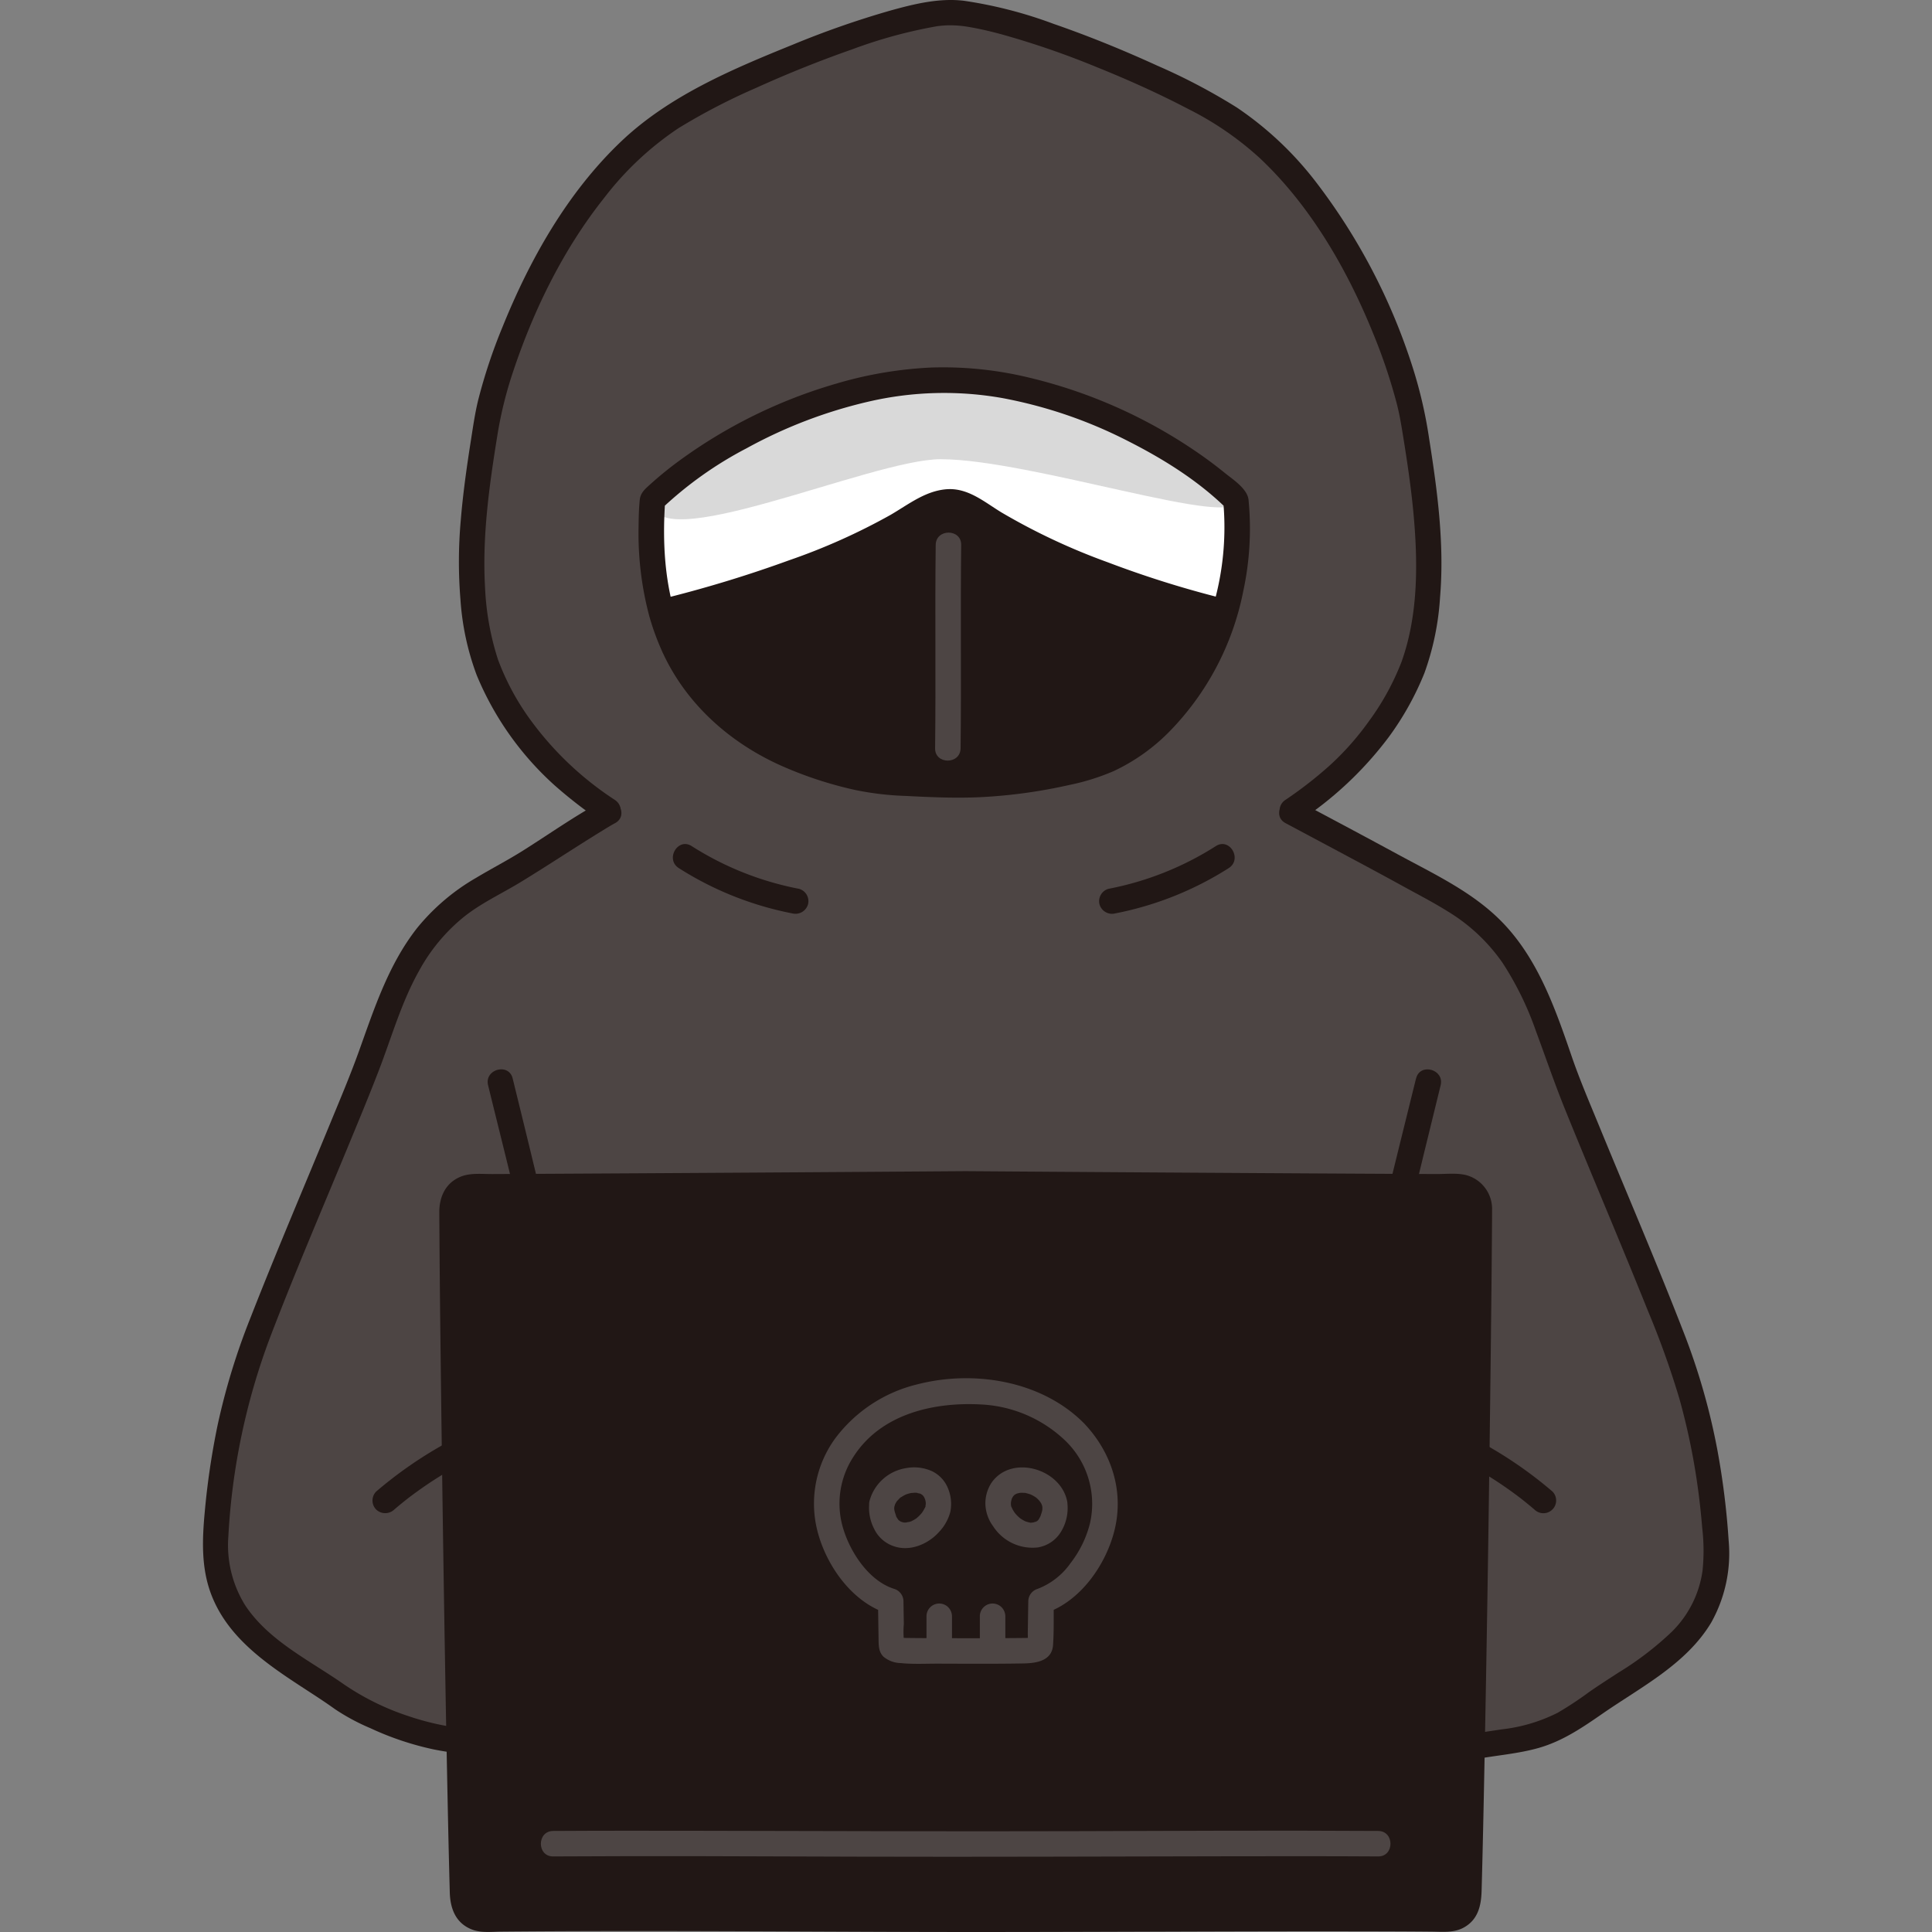 <!DOCTYPE svg PUBLIC "-//W3C//DTD SVG 1.1//EN" "http://www.w3.org/Graphics/SVG/1.1/DTD/svg11.dtd">
<!-- Uploaded to: SVG Repo, www.svgrepo.com, Transformed by: SVG Repo Mixer Tools -->
<svg width="800px" height="800px" viewBox="-38.23 0 363.855 363.855" xmlns="http://www.w3.org/2000/svg" fill="#ffffff">
<rect x="-38.23" y="0" width="363.855" height="363.855" fill="#808080" stroke="none"/>
<g id="SVGRepo_bgCarrier" stroke-width="0"/>
<g id="SVGRepo_tracerCarrier" stroke-linecap="round" stroke-linejoin="round"/>
<g id="SVGRepo_iconCarrier">
<defs>
<style>.a{fill:#4d4544;}.b{fill:#ffffff;}.c{fill:#211715;}.d{fill:#d9d9d9;}</style>
</defs>
<path class="a" d="M239.005,329c8.871-1.667,13.211-.933,21.868-7.279,7.336-5.378,17.331-10.038,21.7-18.415a24.825,24.825,0,0,0,2.36-13.177,129.959,129.959,0,0,0-6.221-32.687c-3.763-11.155-20.577-49.878-23.321-58.041-2.988-8.885-6.3-18.07-13-24.626-3.694-3.613-8.212-6.214-12.815-8.607-3.622-2.137-23.116-12.48-24.713-13.338,8.29-5.6,15.053-11.526,20.925-22.532a34.724,34.724,0,0,0,2.861-6.889c4.07-14.408,1.679-29.753-.738-44.529-1.354-8.281-11.8-40.761-33.4-55.872-10.211-7.145-42.153-19.8-53.787-20.638-11.642.833-43.589,13.492-53.8,20.638-21.6,15.111-32.042,47.591-33.4,55.872C51.11,93.655,48.72,109,52.79,123.408a34.78,34.78,0,0,0,2.86,6.889c5.878,11.016,12.649,16.945,20.916,22.567-2.085,1.022-15.179,9.565-18.784,11.692-4.6,2.393-9.121,4.994-12.815,8.608-6.7,6.555-10.012,15.74-13,24.625-2.744,8.163-19.558,46.886-23.321,58.041a129.923,129.923,0,0,0-6.221,32.687,24.825,24.825,0,0,0,2.36,13.177c4.365,8.377,14.36,13.037,21.7,18.416a54.172,54.172,0,0,0,21.8,7.717"/>
<path class="b" d="M88.743,121.908c-3.323-7.186-4.95-16.278-4.085-27.79,9.666-9.575,32.56-22.55,54.927-22.55s45.26,12.975,54.926,22.55c2.336,26.018-13.071,46.667-28.508,50.54a95.426,95.426,0,0,1-19.971,3.09c-7.118.3-19.129-.581-19.129-.581C111.637,144.337,96.069,137.753,88.743,121.908Z"/>
<path class="c" d="M228.452,203.106c-3.753,15.29-7.728,30.576-10.689,46.045-.517,2.7-1,5.413-1.3,8.146-.289,2.583-.221,5.2-.251,7.8-.068,5.971-.06,11.942-.029,17.914.041,8.075.1,16.151.1,24.226,0,3.089,4.8,3.094,4.8,0,0-13.158-.2-26.317-.094-39.474.023-2.915-.018-5.848.129-8.758.023-.454.064-.907.11-1.358.055-.535.113-1,.148-1.251.188-1.343.416-2.681.656-4.016,1.316-7.3,3-14.532,4.7-21.75,2.058-8.764,4.211-17.5,6.357-26.248.736-3-3.891-4.279-4.628-1.276Z"/>
<path class="c" d="M238.182,275.72a75.482,75.482,0,0,1,6.672,4.061c1.043.712,2.065,1.454,3.072,2.216.1.075.279.213.078.057l.373.292q.418.328.833.665.781.633,1.547,1.287a2.4,2.4,0,0,0,3.394-3.394,78.26,78.26,0,0,0-13.547-9.329,2.4,2.4,0,0,0-2.422,4.145Z"/>
<path class="c" d="M53.69,204.382c3.723,15.17,7.654,30.334,10.618,45.675.285,1.477.557,2.957.8,4.442.2,1.224.318,2,.427,3.033.278,2.623.2,5.29.229,7.924.065,5.911.055,11.822.025,17.733-.042,8.016-.1,16.032-.1,24.048,0,3.089,4.8,3.094,4.8,0,0-13.275.2-26.551.091-39.826-.024-2.859.035-5.743-.137-8.6a64.439,64.439,0,0,0-1.014-7.37c-1.306-7.34-3-14.613-4.7-21.869-2.073-8.838-4.245-17.653-6.408-26.469-.736-3-5.366-1.728-4.629,1.276Z"/>
<path class="c" d="M46.166,271.575A78.3,78.3,0,0,0,32.619,280.9a2.412,2.412,0,0,0,0,3.394,2.462,2.462,0,0,0,3.4,0c.48-.409.964-.815,1.454-1.213q.414-.336.832-.666l.373-.292c.315-.244-.24.183.077-.058q1.555-1.182,3.167-2.288a75.32,75.32,0,0,1,6.671-4.061,2.421,2.421,0,0,0,.861-3.284,2.451,2.451,0,0,0-3.283-.861Z"/>
<path class="c" d="M143.636,222.965c-39.487.285-78.783.515-92.735.562a4.01,4.01,0,0,0-4,4.029c.081,22.669,1.174,101.122,2.007,129.958a4.017,4.017,0,0,0,4.086,3.9c12.609-.195,51.663-.075,90.641.058,38.977-.133,78.031-.253,90.641-.058a4.016,4.016,0,0,0,4.085-3.9c.833-28.836,1.927-107.289,2.007-129.958a4.01,4.01,0,0,0-4-4.029C222.418,223.48,183.122,223.25,143.636,222.965Z"/>
<path class="a" d="M65.948,349.623c19.134-.119,38.27-.017,57.4.042,23.359.072,46.716-.038,70.075-.072,9.3-.014,18.6-.028,27.9.03,3.09.019,3.093-4.781,0-4.8-19.134-.119-38.27-.017-57.4.042-23.358.072-46.716-.038-70.074-.072-9.3-.014-18.6-.028-27.9.03-3.088.019-3.094,4.819,0,4.8Z"/>
<path class="c" d="M48.28,325.427q-.249-.03-.5-.063c.346.046-.085-.013-.128-.019-.354-.052-.708-.106-1.061-.165q-1.279-.212-2.547-.489a50.211,50.211,0,0,1-5.25-1.459,48.165,48.165,0,0,1-12.236-6.007c-6.394-4.484-14.185-8.193-18.613-14.9a21.426,21.426,0,0,1-3.171-12.938,125.184,125.184,0,0,1,7.907-37.637c4.524-11.834,9.528-23.486,14.369-35.191,2.047-4.95,4.11-9.895,6.037-14.893,2.455-6.367,4.283-12.939,7.656-18.921a33.937,33.937,0,0,1,8.5-10.156c3.3-2.6,7.082-4.325,10.644-6.5,5.171-3.161,10.219-6.52,15.386-9.688.77-.473,1.541-.95,2.336-1.379,2.719-1.468.3-5.614-2.422-4.145-5.149,2.78-9.993,6.215-14.94,9.332-2.871,1.809-5.871,3.35-8.778,5.095a40.177,40.177,0,0,0-11.155,9.484c-5.412,6.91-8.05,15.139-10.98,23.281-1.616,4.491-3.482,8.9-5.3,13.31-5.061,12.3-10.3,24.54-15.144,36.933a126.586,126.586,0,0,0-6.167,20.223A144.745,144.745,0,0,0,.331,284.746c-.481,5.183-.686,10.43,1.169,15.4,3.162,8.462,10.883,13.509,18.132,18.223,1.757,1.143,3.516,2.287,5.218,3.512a39.468,39.468,0,0,0,6.675,3.589,55.6,55.6,0,0,0,11.83,3.979c1.629.337,3.274.579,4.925.783a2.413,2.413,0,0,0,2.4-2.4,2.46,2.46,0,0,0-2.4-2.4Z"/>
<path class="c" d="M239.643,331.313c3.955-.733,8.03-1.018,11.908-2.123,4.548-1.3,8.261-3.856,12.1-6.512,7.237-5,15.691-9.282,20.376-17.07a26.663,26.663,0,0,0,3.3-15.48,145.49,145.49,0,0,0-2.111-16.99,124.183,124.183,0,0,0-6.5-22.574c-5.016-12.909-10.492-25.637-15.753-38.447-1.794-4.371-3.675-8.736-5.209-13.207-3.167-9.231-6.523-18.844-13.666-25.833-5.408-5.29-12.469-8.595-19.06-12.17-5.552-3.012-11.127-5.981-16.7-8.95l-2.034-1.083c-2.724-1.455-5.151,2.687-2.422,4.144q6.993,3.735,13.986,7.471c2.669,1.434,5.338,2.87,7.992,4.333,2.857,1.576,5.772,3.071,8.539,4.8a34.023,34.023,0,0,1,10.313,9.642,58.889,58.889,0,0,1,6.278,12.772c1.86,5.018,3.573,10.049,5.584,15.011,5.112,12.617,10.47,25.133,15.538,37.768a165.2,165.2,0,0,1,5.96,16.642,125.531,125.531,0,0,1,3.4,16.284c.38,2.664.665,5.344.89,8.026a36.993,36.993,0,0,1,.056,8.052,20.021,20.021,0,0,1-5.8,11.506,59.039,59.039,0,0,1-10.069,7.7c-1.826,1.191-3.664,2.366-5.456,3.61a65.8,65.8,0,0,1-5.936,3.921,31.075,31.075,0,0,1-10.516,3.133c-2.092.314-4.185.611-6.265,1a2.421,2.421,0,0,0-1.676,2.952,2.451,2.451,0,0,0,2.952,1.676Z"/>
<path class="c" d="M89.608,163.489a61.672,61.672,0,0,0,21.376,8.532,2.463,2.463,0,0,0,2.952-1.676,2.421,2.421,0,0,0-1.676-2.952,57.982,57.982,0,0,1-20.229-8.049c-2.613-1.666-5.023,2.487-2.423,4.145Z"/>
<path class="c" d="M77.59,150.664a60.672,60.672,0,0,1-15.778-14.891,47.184,47.184,0,0,1-6.248-11.534,51.285,51.285,0,0,1-2.446-13.64c-.553-9.647.812-19.269,2.347-28.768a75.023,75.023,0,0,1,2.922-11.794c3.866-11.626,9.473-23.111,17.194-32.8a58.429,58.429,0,0,1,13.972-13.1,117.269,117.269,0,0,1,14.562-7.562q8.93-4.053,18.2-7.3a90.48,90.48,0,0,1,15.887-4.33c.368-.056-.4.049-.042,0,.1-.012.193-.026.29-.036.249-.027.5-.055.746-.076.453-.039.908-.066,1.363-.071a21.794,21.794,0,0,1,2.854.188c.28.034-.089-.013-.12-.017.142.02.284.04.425.062.293.046.585.093.877.144.621.109,1.239.231,1.856.362,1.276.272,2.543.586,3.8.924a159.536,159.536,0,0,1,18.168,6.26c5.833,2.351,11.587,4.937,17.16,7.853a59.286,59.286,0,0,1,13.5,9.287c9.538,8.988,16.433,20.984,21.269,32.908a104.013,104.013,0,0,1,4.519,13.444c.512,2.019.843,4.053,1.173,6.109.765,4.752,1.478,9.512,1.922,14.306.858,9.261.944,19.182-2.241,28.053a48.216,48.216,0,0,1-6.217,11.283,51.972,51.972,0,0,1-7.467,8.373,75.344,75.344,0,0,1-8.2,6.355c-2.533,1.734-.135,5.9,2.423,4.144a67.552,67.552,0,0,0,17.04-15.967,54.98,54.98,0,0,0,6.738-12.089,51.225,51.225,0,0,0,2.942-14.3c.835-9.968-.5-19.975-2.055-29.807A85.038,85.038,0,0,0,227.824,69.2a114.154,114.154,0,0,0-18.049-34.695A63.552,63.552,0,0,0,194.708,20.25a113.551,113.551,0,0,0-14.985-7.885c-6.372-2.913-12.876-5.569-19.5-7.859A82.284,82.284,0,0,0,143.314.145c-4.609-.553-9.248.57-13.668,1.791a171.032,171.032,0,0,0-18.61,6.491c-11.423,4.628-23.286,9.63-32.325,18.246C68.608,36.3,61.526,48.88,56.349,61.725a101.313,101.313,0,0,0-4.534,13.667c-.6,2.465-.955,4.979-1.349,7.484-.79,5.021-1.507,10.061-1.92,15.129a87.1,87.1,0,0,0-.058,14.907,49.986,49.986,0,0,0,3.064,14.248,57.433,57.433,0,0,0,14.71,20.78,85.452,85.452,0,0,0,8.905,6.868c2.556,1.75,4.96-2.408,2.423-4.144Z"/>
<path class="c" d="M190.756,159.344a57.99,57.99,0,0,1-20.229,8.049,2.423,2.423,0,0,0-1.677,2.952,2.451,2.451,0,0,0,2.953,1.676,61.668,61.668,0,0,0,21.375-8.532c2.6-1.656.193-5.812-2.422-4.145Z"/>
<path class="a" d="M130.172,283.91c.048-.224.119-.436.183-.655.087-.3-.218.429-.066.154.049-.088.09-.181.14-.27a4.279,4.279,0,0,1,.374-.579c.028.015-.405.454-.084.125.091-.093.175-.192.267-.284.071-.071.434-.484.526-.472.007,0-.5.338-.106.091.089-.056.174-.118.264-.174q.267-.168.551-.311a2.827,2.827,0,0,1,.284-.136c-.309.126-.379.157-.21.091.073-.028.146-.055.221-.08a6.485,6.485,0,0,1,.626-.181c.109-.026.218-.045.326-.07.417-.1-.073.023-.143.011a4.287,4.287,0,0,0,.665-.041c.138,0,.276,0,.414.012.421.027.1.083-.066-.02a3.184,3.184,0,0,0,.635.151l.154.051q.3.114.013,0c-.231-.208-.031,0,.078.057s.183.119.277.171c.281.153-.326-.307-.116-.093.083.085.174.174.263.253.308.277-.2-.32-.051-.087.108.168.217.329.31.506.213.409-.092,0-.026-.095a2.754,2.754,0,0,0,.1.286c.061.194.1.391.147.589.048.227-.072.246-.023-.185a4.1,4.1,0,0,0,.022.455c0,.1-.007.2-.009.3,0,.292-.123.048.038-.188-.051.075-.05.587-.149.594.016,0,.213-.455.049-.12-.048.1-.094.2-.145.295a7.519,7.519,0,0,1-.417.709,1.335,1.335,0,0,1-.188.27c.163-.065.273-.328.073-.1-.162.187-.324.371-.5.545-.156.155-.325.293-.486.443-.237.219.366-.25.1-.073-.146.1-.286.2-.435.293-.2.125-.417.222-.622.342-.288.168.4-.135.086-.031-.14.045-.276.1-.418.143s-.595.065-.686.158c.052-.052.569-.025.114-.028-.171,0-.344,0-.514,0-.394.01.185-.056.155.032a3.118,3.118,0,0,1-.4-.085c-.1-.027-.2-.069-.31-.094q-.255-.09.2.094c-.074-.033-.146-.069-.217-.107-.095-.05-.188-.1-.279-.161-.386-.245.012-.085.035.042a2.309,2.309,0,0,0-.232-.22c-.36-.3.208.385-.042-.04-.127-.215-.43-.586-.44-.84,0,.045.189.508.029.057-.062-.176-.126-.35-.18-.529-.035-.119-.067-.239-.1-.359-.018-.08-.079-.593-.053-.227.029.4,0-.208,0-.234,0-.142.086-.728-.01-.161a2.458,2.458,0,0,0-1.676-2.952,2.428,2.428,0,0,0-2.952,1.676,8.625,8.625,0,0,0,.87,5.324A6.3,6.3,0,0,0,130.1,291.2c2.992,1.054,6.4-.349,8.447-2.606a8.74,8.74,0,0,0,2.2-3.87,7.663,7.663,0,0,0-.547-4.674,6.08,6.08,0,0,0-2.928-2.991,8.185,8.185,0,0,0-4.922-.555,8.486,8.486,0,0,0-6.812,6.133,2.4,2.4,0,1,0,4.628,1.276Z"/>
<path class="a" d="M162.727,282.634c-1.3-6.1-10.53-8.74-14.235-3.372a7.092,7.092,0,0,0-1.141,4.071,7.45,7.45,0,0,0,1.474,4.134,8.818,8.818,0,0,0,8.4,3.96,6.269,6.269,0,0,0,4.371-2.963,8.553,8.553,0,0,0,1.133-5.83,2.411,2.411,0,0,0-2.953-1.676,2.468,2.468,0,0,0-1.676,2.952c-.085-.5-.011-.162-.014-.042,0,.155-.013.324-.007.48.014.341.1-.419.016-.088-.03.119-.049.242-.079.362-.068.273-.164.532-.253.8-.04.119-.1.424.029-.057a2.339,2.339,0,0,1-.2.429c-.058.112-.119.223-.186.33l-.05.081q-.246.354.067-.078a2.165,2.165,0,0,1-.222.231c-.246.26.11-.041.116-.069-.02.105-.454.28-.55.332-.381.21.078-.063.129-.05a2.642,2.642,0,0,0-.465.141,1.844,1.844,0,0,0-.318.064c.064-.034.575-.034.156-.032-.145,0-.582.078-.69-.014.117.1.438.085.116.01-.115-.027-.229-.049-.343-.08-.143-.037-.283-.081-.422-.13-.5-.175,0-.006,0,.009s-.583-.307-.626-.333c-.127-.076-.25-.157-.372-.241-.072-.05-.353-.286-.093-.06.275.238-.26-.239-.318-.294a7.582,7.582,0,0,1-.564-.6c-.063-.073-.242-.365-.069-.078s0-.017-.054-.09c-.138-.2-.267-.415-.386-.631a5.679,5.679,0,0,0-.29-.591c.055.077.151.5.059.116-.032-.138-.046-.307-.091-.44.022.064.034.588.038.188,0-.1-.009-.2-.009-.3s.008-.2.011-.3c.008-.409-.018.126-.037.183.062-.188.075-.4.129-.594.028-.1.064-.192.091-.289.132-.475-.227.419-.008.019.1-.175.2-.342.3-.512.225-.364-.071.144-.1.136a2.621,2.621,0,0,0,.253-.264c.141-.134.27-.1.043-.053l-.12.094c.067-.048.135-.093.205-.134.092-.057.193-.1.284-.159q.243-.12-.2.075c.075-.03.151-.058.229-.082.208-.069.419-.107.631-.162.318-.083-.481.03-.151.018.138,0,.275-.021.413-.024.223,0,.443.01.665.023.371.023-.1-.056-.141-.023.053-.044.434.085.49.1a6.773,6.773,0,0,1,.7.207c.087.031.405.171.079.022-.366-.166.143.077.213.113a7,7,0,0,1,.614.361,1.92,1.92,0,0,1,.26.18q-.412-.327-.114-.083l.119.1c.2.174.373.362.552.553.128.136.14.3-.083-.125.068.13.18.255.258.381.054.087.1.175.153.265.04.075.25.48.073.125s.015.071.036.138c.044.146.078.293.11.441a2.416,2.416,0,0,0,2.952,1.676A2.457,2.457,0,0,0,162.727,282.634Z"/>
<path class="a" d="M165.973,268.1c-7.934-8.041-20.693-10.139-31.384-7.4A27.347,27.347,0,0,0,119.1,270.85a20.864,20.864,0,0,0-3.4,17.421c1.65,6.539,6.531,13.491,13.181,15.588l-1.762-2.315q.058,3.582.112,7.164c.018,1.2.01,2.4.928,3.3a5.25,5.25,0,0,0,3.231,1.2c2.36.243,4.81.1,7.179.108,5.328.016,10.661.055,15.988-.041,2.438-.044,5.33-.5,5.535-3.462.189-2.738.091-5.525.136-8.269l-1.762,2.315c6.707-2.115,11.629-9.172,13.228-15.782,1.768-7.309-.613-14.587-5.725-19.977-2.13-2.246-5.52,1.152-3.394,3.394a16.514,16.514,0,0,1,4.49,15.307,20.123,20.123,0,0,1-3.646,7.539,13.454,13.454,0,0,1-6.229,4.89,2.468,2.468,0,0,0-1.762,2.314q-.036,2.148-.068,4.3-.015.955-.029,1.912a10.5,10.5,0,0,1-.065,1.842l.617-1.059c.506-.473-.026-.127-.348-.089-.344.04-.7.025-1.046.031-.318.006-.636.009-.954.012-.914.01-1.828.015-2.742.02q-3.559.018-7.119.015t-7.119-.015q-1.326-.006-2.652-.019c-.326,0-.652-.006-.977-.012-.3,0-.6,0-.9-.023-.339-.026-1.07-.4-.561.08l.617,1.059a17.058,17.058,0,0,1-.094-3.754q-.033-2.148-.068-4.3a2.465,2.465,0,0,0-1.762-2.314c-4.642-1.464-8.1-6.647-9.5-11.079a16.141,16.141,0,0,1,1.922-13.922c5.213-8.02,15.182-10.24,24.149-9.715a24.677,24.677,0,0,1,15.847,6.98C164.752,273.7,168.146,270.3,165.973,268.1Z"/>
<path class="a" d="M146.305,304.4v5.42a2.476,2.476,0,0,0,.7,1.7,2.4,2.4,0,0,0,4.1-1.7V304.4a2.475,2.475,0,0,0-.7-1.7,2.4,2.4,0,0,0-4.1,1.7Z"/>
<path class="a" d="M136.258,304.4v5.42a2.477,2.477,0,0,0,.7,1.7,2.4,2.4,0,0,0,4.1-1.7V304.4a2.475,2.475,0,0,0-.7-1.7,2.4,2.4,0,0,0-4.1,1.7Z"/>
<path class="d" d="M84.658,94.118c9.666-9.575,32.56-22.55,54.927-22.55s45.26,12.975,54.926,22.55c.909,5.778-38.673-7.635-55.589-7.635C125.811,86.483,83.793,105.63,84.658,94.118Z"/>
<path class="c" d="M92.434,128.248a38.482,38.482,0,0,1-3.693-6.345,42.686,42.686,0,0,1-2.4-6.6l1.991-.5c12.915-3.243,32.382-9.834,43.588-17.028,2.68-1.72,5.619-3.627,8.776-3.206a12.378,12.378,0,0,1,5.287,2.534l1.046.672c11.206,7.194,30.673,13.785,43.588,17.028l1.839.462c-4.613,15.509-15.525,26.656-26.451,29.4a95.426,95.426,0,0,1-19.971,3.09c-7.118.3-19.129-.581-19.129-.581C113.856,144.748,100.589,139.588,92.434,128.248Z"/>
<path class="c" d="M88.968,117.113c6.642-1.673,13.211-3.654,19.681-5.9a150.962,150.962,0,0,0,20.2-8.423c3-1.558,5.737-3.633,8.774-5.09a5.932,5.932,0,0,1,4.907-.4,29.136,29.136,0,0,1,4.422,2.727,116.067,116.067,0,0,0,19.676,9.536,191.742,191.742,0,0,0,23.345,7.554c3,.756,4.274-3.872,1.276-4.628a192.367,192.367,0,0,1-20.854-6.593,119.627,119.627,0,0,1-20.011-9.387c-3.262-1.985-6.377-4.73-10.462-4.362-3.957.357-7.076,2.863-10.388,4.794a117.541,117.541,0,0,1-19.169,8.583,232.99,232.99,0,0,1-22.677,6.965c-2.994.754-1.725,5.385,1.276,4.628Z"/>
<path class="a" d="M137.992,102.626c-.156,12.767.042,25.535-.114,38.3-.037,3.09,4.763,3.092,4.8,0,.156-12.766-.042-25.534.114-38.3.037-3.09-4.763-3.092-4.8,0Z"/>
<path class="c" d="M90.813,120.692c-3.785-8.278-4.4-17.61-3.755-26.574l-.7,1.7a71.045,71.045,0,0,1,16-11.385,89.545,89.545,0,0,1,23.073-8.816,62.965,62.965,0,0,1,25.169-.639,86.812,86.812,0,0,1,23.613,8.089c6.682,3.386,13.238,7.473,18.6,12.751l-.7-1.7a52.965,52.965,0,0,1-6.9,31.773c-4.329,7.243-11.017,13.937-19.08,16.248a88.6,88.6,0,0,1-26,3.245c-4.158-.076-8.316-.284-12.465-.565-.25-.016-.5-.022-.753-.052.813.1-.319-.1-.395-.11l-.684-.137q-1.028-.21-2.051-.444a77.075,77.075,0,0,1-7.446-2.08,49.3,49.3,0,0,1-14.7-7.632,37.327,37.327,0,0,1-10.824-13.672,2.42,2.42,0,0,0-3.284-.861,2.455,2.455,0,0,0-.861,3.284c4.452,9.509,12.45,16.644,21.931,20.957a72.8,72.8,0,0,0,14.247,4.71A55.619,55.619,0,0,0,132.4,149.9c4.692.242,9.414.45,14.111.226a97.968,97.968,0,0,0,16.684-2.3,42.461,42.461,0,0,0,8.327-2.609,36.334,36.334,0,0,0,10.351-7.305,52.2,52.2,0,0,0,14.029-26.518,55.912,55.912,0,0,0,1.006-17.274c-.233-2.09-2.961-3.828-4.5-5.077q-2.853-2.314-5.911-4.363a94.631,94.631,0,0,0-31.068-13.6,68.844,68.844,0,0,0-18.183-1.866,75.032,75.032,0,0,0-18.038,3.052A94.641,94.641,0,0,0,89.624,86.824a67.578,67.578,0,0,0-5.3,4.306c-.955.869-1.922,1.613-2.065,2.988-.175,1.69-.206,3.41-.225,5.108A60.409,60.409,0,0,0,84.068,116.1a47.886,47.886,0,0,0,2.6,7.014,2.42,2.42,0,0,0,3.284.861A2.457,2.457,0,0,0,90.813,120.692Z"/>
<path class="c" d="M143.636,220.565q-41.394.3-82.788.519l-6.34.029c-1.908.008-4.083-.248-5.883.454-2.887,1.124-4.133,3.773-4.12,6.73q.007,2.028.023,4.057.081,11.676.232,23.354.368,31.124.91,62.246.243,13.923.544,27.844.12,5.295.263,10.59c.086,3.088,1.13,5.851,4.246,7.023,1.737.655,3.8.38,5.623.363,25.287-.227,50.581-.024,75.868.06,28.8.095,57.608-.168,86.412-.115,4.239.007,8.477.019,12.716.059,2.047.02,4.2.274,6.075-.747,2.7-1.474,3.307-4.1,3.385-6.932.22-7.935.382-15.872.536-23.809q.606-31.2,1-62.4.18-13.722.323-27.446.051-5.229.089-10.459c.009-1.329.026-2.659.022-3.989a6.6,6.6,0,0,0-4.746-6.651c-1.771-.486-3.883-.226-5.71-.234q-3.23-.013-6.458-.03-8.049-.039-16.1-.086-21.425-.123-42.849-.268-11.637-.078-23.273-.162c-3.09-.023-3.093,4.777,0,4.8q40.819.294,81.64.513,3.051.017,6.1.029c1.643.007,3.355-.121,4.992.02,1.818.157,1.6,1.921,1.592,3.308q-.01,2.031-.025,4.063-.086,11.637-.236,23.273-.361,30.375-.888,60.748-.238,13.678-.531,27.356-.119,5.37-.261,10.739c-.034,1.268.276,3.289-1.4,3.59a12.842,12.842,0,0,1-2.286-.016q-1.248-.014-2.5-.023c-24.925-.193-49.856-.013-74.782.069-28.262.093-56.525-.157-84.787-.118-4.427.006-8.854.016-13.28.053a22.757,22.757,0,0,1-4.366.019c-1.742-.349-1.349-2.644-1.385-3.973-.214-7.963-.376-15.928-.529-23.893q-.585-30.456-.968-60.917-.177-13.392-.318-26.786-.052-5.251-.092-10.5-.015-2-.024-4c-.008-1.583.005-2.966,1.952-2.99,23.193-.283,46.394-.246,69.589-.4q11.394-.078,22.787-.159C146.723,225.342,146.73,220.542,143.636,220.565Z"/>
</g>
</svg>